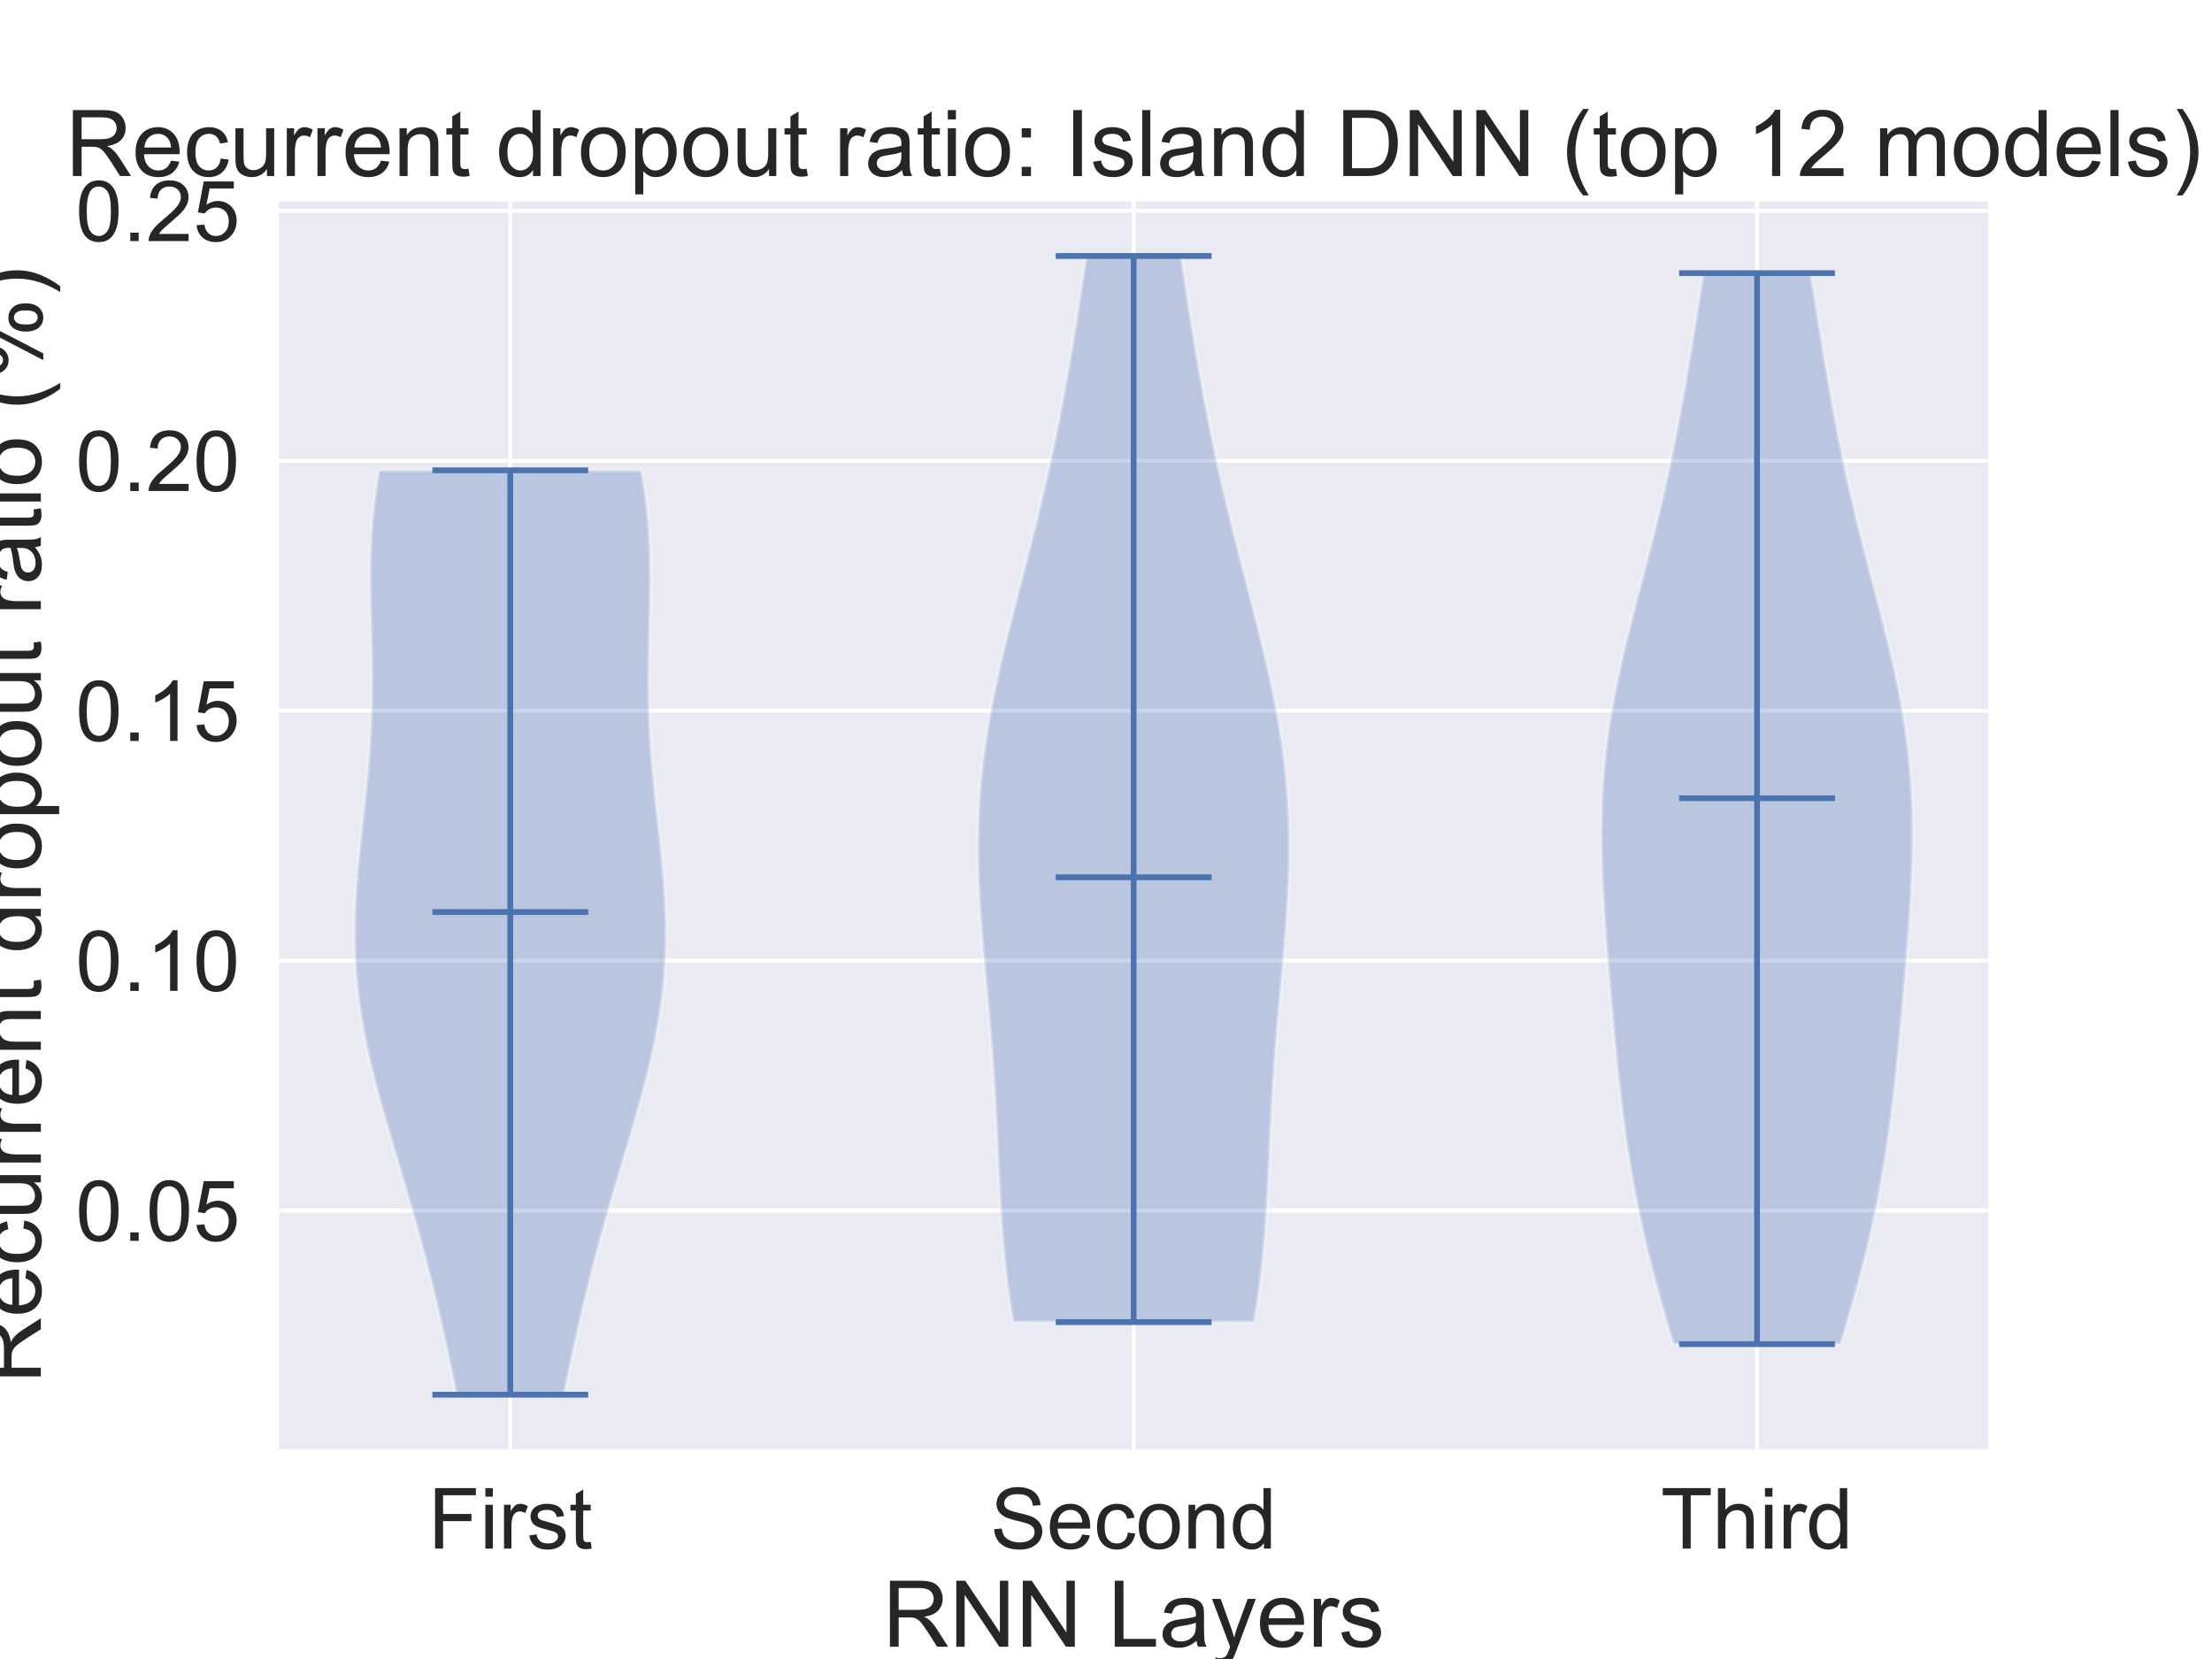 <?xml version="1.0" encoding="utf-8" standalone="no"?>
<!DOCTYPE svg PUBLIC "-//W3C//DTD SVG 1.1//EN"
  "http://www.w3.org/Graphics/SVG/1.1/DTD/svg11.dtd">
<!-- Created with matplotlib (https://matplotlib.org/) -->
<svg height="432pt" version="1.1" viewBox="0 0 576 432" width="576pt" xmlns="http://www.w3.org/2000/svg" xmlns:xlink="http://www.w3.org/1999/xlink">
 <defs>
  <style type="text/css">
*{stroke-linecap:butt;stroke-linejoin:round;white-space:pre;}
  </style>
 </defs>
 <g id="figure_1">
  <g id="patch_1">
   <path d="M 0 432 
L 576 432 
L 576 0 
L 0 0 
z
" style="fill:#ffffff;"/>
  </g>
  <g id="axes_1">
   <g id="patch_2">
    <path d="M 72 378 
L 518.4 378 
L 518.4 51.84 
L 72 51.84 
z
" style="fill:#eaeaf2;"/>
   </g>
   <g id="matplotlib.axis_1">
    <g id="xtick_1">
     <g id="line2d_1">
      <path clip-path="url(#pc2ed44bfce)" d="M 132.873 378 
L 132.873 51.84 
" style="fill:none;stroke:#ffffff;stroke-linecap:round;"/>
     </g>
     <g id="text_1">
      <!-- First -->
      <defs>
       <path d="M 8.203 0 
L 8.203 71.578 
L 56.5 71.578 
L 56.5 63.141 
L 17.672 63.141 
L 17.672 40.969 
L 51.266 40.969 
L 51.266 32.516 
L 17.672 32.516 
L 17.672 0 
z
" id="ArialMT-70"/>
       <path d="M 6.641 61.469 
L 6.641 71.578 
L 15.438 71.578 
L 15.438 61.469 
z
M 6.641 0 
L 6.641 51.859 
L 15.438 51.859 
L 15.438 0 
z
" id="ArialMT-105"/>
       <path d="M 6.5 0 
L 6.5 51.859 
L 14.406 51.859 
L 14.406 44 
Q 17.438 49.516 20 51.266 
Q 22.562 53.031 25.641 53.031 
Q 30.078 53.031 34.672 50.203 
L 31.641 42.047 
Q 28.422 43.953 25.203 43.953 
Q 22.312 43.953 20.016 42.219 
Q 17.719 40.484 16.75 37.406 
Q 15.281 32.719 15.281 27.156 
L 15.281 0 
z
" id="ArialMT-114"/>
       <path d="M 3.078 15.484 
L 11.766 16.844 
Q 12.5 11.625 15.844 8.844 
Q 19.188 6.062 25.203 6.062 
Q 31.25 6.062 34.172 8.516 
Q 37.109 10.984 37.109 14.312 
Q 37.109 17.281 34.516 19 
Q 32.719 20.172 25.531 21.969 
Q 15.875 24.422 12.141 26.203 
Q 8.406 27.984 6.469 31.125 
Q 4.547 34.281 4.547 38.094 
Q 4.547 41.547 6.125 44.5 
Q 7.719 47.469 10.453 49.422 
Q 12.5 50.922 16.031 51.969 
Q 19.578 53.031 23.641 53.031 
Q 29.734 53.031 34.344 51.266 
Q 38.969 49.516 41.156 46.5 
Q 43.359 43.5 44.188 38.484 
L 35.594 37.312 
Q 35.016 41.312 32.203 43.547 
Q 29.391 45.797 24.266 45.797 
Q 18.219 45.797 15.625 43.797 
Q 13.031 41.797 13.031 39.109 
Q 13.031 37.406 14.109 36.031 
Q 15.188 34.625 17.484 33.688 
Q 18.797 33.203 25.25 31.453 
Q 34.578 28.953 38.25 27.359 
Q 41.938 25.781 44.031 22.75 
Q 46.141 19.734 46.141 15.234 
Q 46.141 10.844 43.578 6.953 
Q 41.016 3.078 36.172 0.953 
Q 31.344 -1.172 25.25 -1.172 
Q 15.141 -1.172 9.844 3.031 
Q 4.547 7.234 3.078 15.484 
z
" id="ArialMT-115"/>
       <path d="M 25.781 7.859 
L 27.047 0.094 
Q 23.344 -0.688 20.406 -0.688 
Q 15.625 -0.688 12.984 0.828 
Q 10.359 2.344 9.281 4.812 
Q 8.203 7.281 8.203 15.188 
L 8.203 45.016 
L 1.766 45.016 
L 1.766 51.859 
L 8.203 51.859 
L 8.203 64.703 
L 16.938 69.969 
L 16.938 51.859 
L 25.781 51.859 
L 25.781 45.016 
L 16.938 45.016 
L 16.938 14.703 
Q 16.938 10.938 17.406 9.859 
Q 17.875 8.797 18.922 8.156 
Q 19.969 7.516 21.922 7.516 
Q 23.391 7.516 25.781 7.859 
z
" id="ArialMT-116"/>
      </defs>
      <g style="fill:#262626;" transform="translate(111.491 403.247)scale(0.22 -0.22)">
       <use xlink:href="#ArialMT-70"/>
       <use x="61.084" xlink:href="#ArialMT-105"/>
       <use x="83.301" xlink:href="#ArialMT-114"/>
       <use x="116.602" xlink:href="#ArialMT-115"/>
       <use x="166.602" xlink:href="#ArialMT-116"/>
      </g>
     </g>
    </g>
    <g id="xtick_2">
     <g id="line2d_2">
      <path clip-path="url(#pc2ed44bfce)" d="M 295.2 378 
L 295.2 51.84 
" style="fill:none;stroke:#ffffff;stroke-linecap:round;"/>
     </g>
     <g id="text_2">
      <!-- Second -->
      <defs>
       <path d="M 4.5 23 
L 13.422 23.781 
Q 14.062 18.406 16.375 14.969 
Q 18.703 11.531 23.578 9.406 
Q 28.469 7.281 34.578 7.281 
Q 39.984 7.281 44.141 8.891 
Q 48.297 10.5 50.312 13.297 
Q 52.344 16.109 52.344 19.438 
Q 52.344 22.797 50.391 25.312 
Q 48.438 27.828 43.953 29.547 
Q 41.062 30.672 31.203 33.031 
Q 21.344 35.406 17.391 37.5 
Q 12.25 40.188 9.734 44.156 
Q 7.234 48.141 7.234 53.078 
Q 7.234 58.5 10.297 63.203 
Q 13.375 67.922 19.281 70.359 
Q 25.203 72.797 32.422 72.797 
Q 40.375 72.797 46.453 70.234 
Q 52.547 67.672 55.812 62.688 
Q 59.078 57.719 59.328 51.422 
L 50.25 50.734 
Q 49.516 57.516 45.281 60.984 
Q 41.062 64.453 32.812 64.453 
Q 24.219 64.453 20.281 61.297 
Q 16.359 58.156 16.359 53.719 
Q 16.359 49.859 19.141 47.359 
Q 21.875 44.875 33.422 42.266 
Q 44.969 39.656 49.266 37.703 
Q 55.516 34.812 58.484 30.391 
Q 61.469 25.984 61.469 20.219 
Q 61.469 14.5 58.203 9.438 
Q 54.938 4.391 48.797 1.578 
Q 42.672 -1.219 35.016 -1.219 
Q 25.297 -1.219 18.719 1.609 
Q 12.156 4.438 8.422 10.125 
Q 4.688 15.828 4.5 23 
z
" id="ArialMT-83"/>
       <path d="M 42.094 16.703 
L 51.172 15.578 
Q 49.031 7.625 43.219 3.219 
Q 37.406 -1.172 28.375 -1.172 
Q 17 -1.172 10.328 5.828 
Q 3.656 12.844 3.656 25.484 
Q 3.656 38.578 10.391 45.797 
Q 17.141 53.031 27.875 53.031 
Q 38.281 53.031 44.875 45.953 
Q 51.469 38.875 51.469 26.031 
Q 51.469 25.25 51.422 23.688 
L 12.75 23.688 
Q 13.234 15.141 17.578 10.594 
Q 21.922 6.062 28.422 6.062 
Q 33.25 6.062 36.672 8.594 
Q 40.094 11.141 42.094 16.703 
z
M 13.234 30.906 
L 42.188 30.906 
Q 41.609 37.453 38.875 40.719 
Q 34.672 45.797 27.984 45.797 
Q 21.922 45.797 17.797 41.75 
Q 13.672 37.703 13.234 30.906 
z
" id="ArialMT-101"/>
       <path d="M 40.438 19 
L 49.078 17.875 
Q 47.656 8.938 41.812 3.875 
Q 35.984 -1.172 27.484 -1.172 
Q 16.844 -1.172 10.375 5.781 
Q 3.906 12.75 3.906 25.734 
Q 3.906 34.125 6.688 40.422 
Q 9.469 46.734 15.156 49.875 
Q 20.844 53.031 27.547 53.031 
Q 35.984 53.031 41.359 48.75 
Q 46.734 44.484 48.25 36.625 
L 39.703 35.297 
Q 38.484 40.531 35.375 43.156 
Q 32.281 45.797 27.875 45.797 
Q 21.234 45.797 17.078 41.031 
Q 12.938 36.281 12.938 25.984 
Q 12.938 15.531 16.938 10.797 
Q 20.953 6.062 27.391 6.062 
Q 32.562 6.062 36.031 9.234 
Q 39.5 12.406 40.438 19 
z
" id="ArialMT-99"/>
       <path d="M 3.328 25.922 
Q 3.328 40.328 11.328 47.266 
Q 18.016 53.031 27.641 53.031 
Q 38.328 53.031 45.109 46.016 
Q 51.906 39.016 51.906 26.656 
Q 51.906 16.656 48.906 10.906 
Q 45.906 5.172 40.156 2 
Q 34.422 -1.172 27.641 -1.172 
Q 16.75 -1.172 10.031 5.812 
Q 3.328 12.797 3.328 25.922 
z
M 12.359 25.922 
Q 12.359 15.969 16.703 11.016 
Q 21.047 6.062 27.641 6.062 
Q 34.188 6.062 38.531 11.031 
Q 42.875 16.016 42.875 26.219 
Q 42.875 35.844 38.5 40.797 
Q 34.125 45.75 27.641 45.75 
Q 21.047 45.75 16.703 40.812 
Q 12.359 35.891 12.359 25.922 
z
" id="ArialMT-111"/>
       <path d="M 6.594 0 
L 6.594 51.859 
L 14.5 51.859 
L 14.5 44.484 
Q 20.219 53.031 31 53.031 
Q 35.688 53.031 39.625 51.344 
Q 43.562 49.656 45.516 46.922 
Q 47.469 44.188 48.25 40.438 
Q 48.734 37.984 48.734 31.891 
L 48.734 0 
L 39.938 0 
L 39.938 31.547 
Q 39.938 36.922 38.906 39.578 
Q 37.891 42.234 35.281 43.812 
Q 32.672 45.406 29.156 45.406 
Q 23.531 45.406 19.453 41.844 
Q 15.375 38.281 15.375 28.328 
L 15.375 0 
z
" id="ArialMT-110"/>
       <path d="M 40.234 0 
L 40.234 6.547 
Q 35.297 -1.172 25.734 -1.172 
Q 19.531 -1.172 14.328 2.25 
Q 9.125 5.672 6.266 11.797 
Q 3.422 17.922 3.422 25.875 
Q 3.422 33.641 6 39.969 
Q 8.594 46.297 13.766 49.656 
Q 18.953 53.031 25.344 53.031 
Q 30.031 53.031 33.688 51.047 
Q 37.359 49.078 39.656 45.906 
L 39.656 71.578 
L 48.391 71.578 
L 48.391 0 
z
M 12.453 25.875 
Q 12.453 15.922 16.641 10.984 
Q 20.844 6.062 26.562 6.062 
Q 32.328 6.062 36.344 10.766 
Q 40.375 15.484 40.375 25.141 
Q 40.375 35.797 36.266 40.766 
Q 32.172 45.75 26.172 45.75 
Q 20.312 45.75 16.375 40.969 
Q 12.453 36.188 12.453 25.875 
z
" id="ArialMT-100"/>
      </defs>
      <g style="fill:#262626;" transform="translate(257.895 403.247)scale(0.22 -0.22)">
       <use xlink:href="#ArialMT-83"/>
       <use x="66.699" xlink:href="#ArialMT-101"/>
       <use x="122.314" xlink:href="#ArialMT-99"/>
       <use x="172.314" xlink:href="#ArialMT-111"/>
       <use x="227.93" xlink:href="#ArialMT-110"/>
       <use x="283.545" xlink:href="#ArialMT-100"/>
      </g>
     </g>
    </g>
    <g id="xtick_3">
     <g id="line2d_3">
      <path clip-path="url(#pc2ed44bfce)" d="M 457.527 378 
L 457.527 51.84 
" style="fill:none;stroke:#ffffff;stroke-linecap:round;"/>
     </g>
     <g id="text_3">
      <!-- Third -->
      <defs>
       <path d="M 25.922 0 
L 25.922 63.141 
L 2.344 63.141 
L 2.344 71.578 
L 59.078 71.578 
L 59.078 63.141 
L 35.406 63.141 
L 35.406 0 
z
" id="ArialMT-84"/>
       <path d="M 6.594 0 
L 6.594 71.578 
L 15.375 71.578 
L 15.375 45.906 
Q 21.531 53.031 30.906 53.031 
Q 36.672 53.031 40.922 50.75 
Q 45.172 48.484 47 44.484 
Q 48.828 40.484 48.828 32.859 
L 48.828 0 
L 40.047 0 
L 40.047 32.859 
Q 40.047 39.453 37.188 42.453 
Q 34.328 45.453 29.109 45.453 
Q 25.203 45.453 21.75 43.422 
Q 18.312 41.406 16.844 37.938 
Q 15.375 34.469 15.375 28.375 
L 15.375 0 
z
" id="ArialMT-104"/>
      </defs>
      <g style="fill:#262626;" transform="translate(432.468 403.247)scale(0.22 -0.22)">
       <use xlink:href="#ArialMT-84"/>
       <use x="61.084" xlink:href="#ArialMT-104"/>
       <use x="116.699" xlink:href="#ArialMT-105"/>
       <use x="138.916" xlink:href="#ArialMT-114"/>
       <use x="172.217" xlink:href="#ArialMT-100"/>
      </g>
     </g>
    </g>
    <g id="text_4">
     <!-- RNN Layers -->
     <defs>
      <path d="M 7.859 0 
L 7.859 71.578 
L 39.594 71.578 
Q 49.172 71.578 54.141 69.641 
Q 59.125 67.719 62.109 62.828 
Q 65.094 57.953 65.094 52.047 
Q 65.094 44.438 60.156 39.203 
Q 55.219 33.984 44.922 32.562 
Q 48.688 30.766 50.641 29 
Q 54.781 25.203 58.5 19.484 
L 70.953 0 
L 59.031 0 
L 49.562 14.891 
Q 45.406 21.344 42.719 24.75 
Q 40.047 28.172 37.922 29.531 
Q 35.797 30.906 33.594 31.453 
Q 31.984 31.781 28.328 31.781 
L 17.328 31.781 
L 17.328 0 
z
M 17.328 39.984 
L 37.703 39.984 
Q 44.188 39.984 47.844 41.328 
Q 51.516 42.672 53.422 45.625 
Q 55.328 48.578 55.328 52.047 
Q 55.328 57.125 51.641 60.391 
Q 47.953 63.672 39.984 63.672 
L 17.328 63.672 
z
" id="ArialMT-82"/>
      <path d="M 7.625 0 
L 7.625 71.578 
L 17.328 71.578 
L 54.938 15.375 
L 54.938 71.578 
L 64.016 71.578 
L 64.016 0 
L 54.297 0 
L 16.703 56.25 
L 16.703 0 
z
" id="ArialMT-78"/>
      <path id="ArialMT-32"/>
      <path d="M 7.328 0 
L 7.328 71.578 
L 16.797 71.578 
L 16.797 8.453 
L 52.047 8.453 
L 52.047 0 
z
" id="ArialMT-76"/>
      <path d="M 40.438 6.391 
Q 35.547 2.25 31.031 0.531 
Q 26.516 -1.172 21.344 -1.172 
Q 12.797 -1.172 8.203 3 
Q 3.609 7.172 3.609 13.672 
Q 3.609 17.484 5.344 20.625 
Q 7.078 23.781 9.891 25.688 
Q 12.703 27.594 16.219 28.562 
Q 18.797 29.25 24.031 29.891 
Q 34.672 31.156 39.703 32.906 
Q 39.75 34.719 39.75 35.203 
Q 39.75 40.578 37.25 42.781 
Q 33.891 45.75 27.25 45.75 
Q 21.047 45.75 18.094 43.578 
Q 15.141 41.406 13.719 35.891 
L 5.125 37.062 
Q 6.297 42.578 8.984 45.969 
Q 11.672 49.359 16.75 51.188 
Q 21.828 53.031 28.516 53.031 
Q 35.156 53.031 39.297 51.469 
Q 43.453 49.906 45.406 47.531 
Q 47.359 45.172 48.141 41.547 
Q 48.578 39.312 48.578 33.453 
L 48.578 21.734 
Q 48.578 9.469 49.141 6.219 
Q 49.703 2.984 51.375 0 
L 42.188 0 
Q 40.828 2.734 40.438 6.391 
z
M 39.703 26.031 
Q 34.906 24.078 25.344 22.703 
Q 19.922 21.922 17.672 20.938 
Q 15.438 19.969 14.203 18.094 
Q 12.984 16.219 12.984 13.922 
Q 12.984 10.406 15.641 8.062 
Q 18.312 5.719 23.438 5.719 
Q 28.516 5.719 32.469 7.938 
Q 36.422 10.156 38.281 14.016 
Q 39.703 17 39.703 22.797 
z
" id="ArialMT-97"/>
      <path d="M 6.203 -19.969 
L 5.219 -11.719 
Q 8.109 -12.5 10.25 -12.5 
Q 13.188 -12.5 14.938 -11.516 
Q 16.703 -10.547 17.828 -8.797 
Q 18.656 -7.469 20.516 -2.25 
Q 20.75 -1.516 21.297 -0.094 
L 1.609 51.859 
L 11.078 51.859 
L 21.875 21.828 
Q 23.969 16.109 25.641 9.812 
Q 27.156 15.875 29.25 21.625 
L 40.328 51.859 
L 49.125 51.859 
L 29.391 -0.875 
Q 26.219 -9.422 24.469 -12.641 
Q 22.125 -17 19.094 -19.016 
Q 16.062 -21.047 11.859 -21.047 
Q 9.328 -21.047 6.203 -19.969 
z
" id="ArialMT-121"/>
     </defs>
     <g style="fill:#262626;" transform="translate(229.852 428.798)scale(0.24 -0.24)">
      <use xlink:href="#ArialMT-82"/>
      <use x="72.217" xlink:href="#ArialMT-78"/>
      <use x="144.434" xlink:href="#ArialMT-78"/>
      <use x="216.65" xlink:href="#ArialMT-32"/>
      <use x="244.434" xlink:href="#ArialMT-76"/>
      <use x="300.049" xlink:href="#ArialMT-97"/>
      <use x="355.664" xlink:href="#ArialMT-121"/>
      <use x="405.664" xlink:href="#ArialMT-101"/>
      <use x="461.279" xlink:href="#ArialMT-114"/>
      <use x="494.58" xlink:href="#ArialMT-115"/>
     </g>
    </g>
   </g>
   <g id="matplotlib.axis_2">
    <g id="ytick_1">
     <g id="line2d_4">
      <path clip-path="url(#pc2ed44bfce)" d="M 72 315.233 
L 518.4 315.233 
" style="fill:none;stroke:#ffffff;stroke-linecap:round;"/>
     </g>
     <g id="text_5">
      <!-- 0.05 -->
      <defs>
       <path d="M 4.156 35.297 
Q 4.156 48 6.766 55.734 
Q 9.375 63.484 14.516 67.672 
Q 19.672 71.875 27.484 71.875 
Q 33.25 71.875 37.594 69.547 
Q 41.938 67.234 44.766 62.859 
Q 47.609 58.5 49.219 52.219 
Q 50.828 45.953 50.828 35.297 
Q 50.828 22.703 48.234 14.969 
Q 45.656 7.234 40.5 3 
Q 35.359 -1.219 27.484 -1.219 
Q 17.141 -1.219 11.234 6.203 
Q 4.156 15.141 4.156 35.297 
z
M 13.188 35.297 
Q 13.188 17.672 17.312 11.828 
Q 21.438 6 27.484 6 
Q 33.547 6 37.672 11.859 
Q 41.797 17.719 41.797 35.297 
Q 41.797 52.984 37.672 58.781 
Q 33.547 64.594 27.391 64.594 
Q 21.344 64.594 17.719 59.469 
Q 13.188 52.938 13.188 35.297 
z
" id="ArialMT-48"/>
       <path d="M 9.078 0 
L 9.078 10.016 
L 19.094 10.016 
L 19.094 0 
z
" id="ArialMT-46"/>
       <path d="M 4.156 18.75 
L 13.375 19.531 
Q 14.406 12.797 18.141 9.391 
Q 21.875 6 27.156 6 
Q 33.5 6 37.891 10.781 
Q 42.281 15.578 42.281 23.484 
Q 42.281 31 38.062 35.344 
Q 33.844 39.703 27 39.703 
Q 22.75 39.703 19.328 37.766 
Q 15.922 35.844 13.969 32.766 
L 5.719 33.844 
L 12.641 70.609 
L 48.25 70.609 
L 48.25 62.203 
L 19.672 62.203 
L 15.828 42.969 
Q 22.266 47.469 29.344 47.469 
Q 38.719 47.469 45.156 40.969 
Q 51.609 34.469 51.609 24.266 
Q 51.609 14.547 45.953 7.469 
Q 39.062 -1.219 27.156 -1.219 
Q 17.391 -1.219 11.203 4.25 
Q 5.031 9.719 4.156 18.75 
z
" id="ArialMT-53"/>
      </defs>
      <g style="fill:#262626;" transform="translate(19.686 323.107)scale(0.22 -0.22)">
       <use xlink:href="#ArialMT-48"/>
       <use x="55.615" xlink:href="#ArialMT-46"/>
       <use x="83.398" xlink:href="#ArialMT-48"/>
       <use x="139.014" xlink:href="#ArialMT-53"/>
      </g>
     </g>
    </g>
    <g id="ytick_2">
     <g id="line2d_5">
      <path clip-path="url(#pc2ed44bfce)" d="M 72 250.151 
L 518.4 250.151 
" style="fill:none;stroke:#ffffff;stroke-linecap:round;"/>
     </g>
     <g id="text_6">
      <!-- 0.10 -->
      <defs>
       <path d="M 37.25 0 
L 28.469 0 
L 28.469 56 
Q 25.297 52.984 20.141 49.953 
Q 14.984 46.922 10.891 45.406 
L 10.891 53.906 
Q 18.266 57.375 23.781 62.297 
Q 29.297 67.234 31.594 71.875 
L 37.25 71.875 
z
" id="ArialMT-49"/>
      </defs>
      <g style="fill:#262626;" transform="translate(19.686 258.025)scale(0.22 -0.22)">
       <use xlink:href="#ArialMT-48"/>
       <use x="55.615" xlink:href="#ArialMT-46"/>
       <use x="83.398" xlink:href="#ArialMT-49"/>
       <use x="139.014" xlink:href="#ArialMT-48"/>
      </g>
     </g>
    </g>
    <g id="ytick_3">
     <g id="line2d_6">
      <path clip-path="url(#pc2ed44bfce)" d="M 72 185.069 
L 518.4 185.069 
" style="fill:none;stroke:#ffffff;stroke-linecap:round;"/>
     </g>
     <g id="text_7">
      <!-- 0.15 -->
      <g style="fill:#262626;" transform="translate(19.686 192.942)scale(0.22 -0.22)">
       <use xlink:href="#ArialMT-48"/>
       <use x="55.615" xlink:href="#ArialMT-46"/>
       <use x="83.398" xlink:href="#ArialMT-49"/>
       <use x="139.014" xlink:href="#ArialMT-53"/>
      </g>
     </g>
    </g>
    <g id="ytick_4">
     <g id="line2d_7">
      <path clip-path="url(#pc2ed44bfce)" d="M 72 119.987 
L 518.4 119.987 
" style="fill:none;stroke:#ffffff;stroke-linecap:round;"/>
     </g>
     <g id="text_8">
      <!-- 0.20 -->
      <defs>
       <path d="M 50.344 8.453 
L 50.344 0 
L 3.031 0 
Q 2.938 3.172 4.047 6.109 
Q 5.859 10.938 9.828 15.625 
Q 13.812 20.312 21.344 26.469 
Q 33.016 36.031 37.109 41.625 
Q 41.219 47.219 41.219 52.203 
Q 41.219 57.422 37.469 61 
Q 33.734 64.594 27.734 64.594 
Q 21.391 64.594 17.578 60.781 
Q 13.766 56.984 13.719 50.25 
L 4.688 51.172 
Q 5.609 61.281 11.656 66.578 
Q 17.719 71.875 27.938 71.875 
Q 38.234 71.875 44.234 66.156 
Q 50.25 60.453 50.25 52 
Q 50.25 47.703 48.484 43.547 
Q 46.734 39.406 42.656 34.812 
Q 38.578 30.219 29.109 22.219 
Q 21.188 15.578 18.938 13.203 
Q 16.703 10.844 15.234 8.453 
z
" id="ArialMT-50"/>
      </defs>
      <g style="fill:#262626;" transform="translate(19.686 127.86)scale(0.22 -0.22)">
       <use xlink:href="#ArialMT-48"/>
       <use x="55.615" xlink:href="#ArialMT-46"/>
       <use x="83.398" xlink:href="#ArialMT-50"/>
       <use x="139.014" xlink:href="#ArialMT-48"/>
      </g>
     </g>
    </g>
    <g id="ytick_5">
     <g id="line2d_8">
      <path clip-path="url(#pc2ed44bfce)" d="M 72 54.904 
L 518.4 54.904 
" style="fill:none;stroke:#ffffff;stroke-linecap:round;"/>
     </g>
     <g id="text_9">
      <!-- 0.25 -->
      <g style="fill:#262626;" transform="translate(19.686 62.778)scale(0.22 -0.22)">
       <use xlink:href="#ArialMT-48"/>
       <use x="55.615" xlink:href="#ArialMT-46"/>
       <use x="83.398" xlink:href="#ArialMT-50"/>
       <use x="139.014" xlink:href="#ArialMT-53"/>
      </g>
     </g>
    </g>
    <g id="text_10">
     <!-- Recurrent dropout ratio (%) -->
     <defs>
      <path d="M 40.578 0 
L 40.578 7.625 
Q 34.516 -1.172 24.125 -1.172 
Q 19.531 -1.172 15.547 0.578 
Q 11.578 2.344 9.641 5 
Q 7.719 7.672 6.938 11.531 
Q 6.391 14.109 6.391 19.734 
L 6.391 51.859 
L 15.188 51.859 
L 15.188 23.094 
Q 15.188 16.219 15.719 13.812 
Q 16.547 10.359 19.234 8.375 
Q 21.922 6.391 25.875 6.391 
Q 29.828 6.391 33.297 8.422 
Q 36.766 10.453 38.203 13.938 
Q 39.656 17.438 39.656 24.078 
L 39.656 51.859 
L 48.438 51.859 
L 48.438 0 
z
" id="ArialMT-117"/>
      <path d="M 6.594 -19.875 
L 6.594 51.859 
L 14.594 51.859 
L 14.594 45.125 
Q 17.438 49.078 21 51.047 
Q 24.562 53.031 29.641 53.031 
Q 36.281 53.031 41.359 49.609 
Q 46.438 46.188 49.016 39.953 
Q 51.609 33.734 51.609 26.312 
Q 51.609 18.359 48.75 11.984 
Q 45.906 5.609 40.453 2.219 
Q 35.016 -1.172 29 -1.172 
Q 24.609 -1.172 21.109 0.688 
Q 17.625 2.547 15.375 5.375 
L 15.375 -19.875 
z
M 14.547 25.641 
Q 14.547 15.625 18.594 10.844 
Q 22.656 6.062 28.422 6.062 
Q 34.281 6.062 38.453 11.016 
Q 42.625 15.969 42.625 26.375 
Q 42.625 36.281 38.547 41.203 
Q 34.469 46.141 28.812 46.141 
Q 23.188 46.141 18.859 40.891 
Q 14.547 35.641 14.547 25.641 
z
" id="ArialMT-112"/>
      <path d="M 23.391 -21.047 
Q 16.109 -11.859 11.078 0.438 
Q 6.062 12.75 6.062 25.922 
Q 6.062 37.547 9.812 48.188 
Q 14.203 60.547 23.391 72.797 
L 29.688 72.797 
Q 23.781 62.641 21.875 58.297 
Q 18.891 51.562 17.188 44.234 
Q 15.094 35.109 15.094 25.875 
Q 15.094 2.391 29.688 -21.047 
z
" id="ArialMT-40"/>
      <path d="M 5.812 54.391 
Q 5.812 62.062 9.672 67.422 
Q 13.531 72.797 20.844 72.797 
Q 27.594 72.797 32 67.984 
Q 36.422 63.188 36.422 53.859 
Q 36.422 44.781 31.953 39.875 
Q 27.484 34.969 20.953 34.969 
Q 14.453 34.969 10.125 39.797 
Q 5.812 44.625 5.812 54.391 
z
M 21.094 66.75 
Q 17.828 66.75 15.656 63.906 
Q 13.484 61.078 13.484 53.516 
Q 13.484 46.625 15.672 43.812 
Q 17.875 41.016 21.094 41.016 
Q 24.422 41.016 26.594 43.844 
Q 28.766 46.688 28.766 54.203 
Q 28.766 61.141 26.562 63.938 
Q 24.359 66.75 21.094 66.75 
z
M 21.141 -2.641 
L 60.297 72.797 
L 67.438 72.797 
L 28.422 -2.641 
z
M 52.094 16.797 
Q 52.094 24.516 55.953 29.859 
Q 59.812 35.203 67.188 35.203 
Q 73.922 35.203 78.344 30.391 
Q 82.766 25.594 82.766 16.266 
Q 82.766 7.172 78.297 2.266 
Q 73.828 -2.641 67.234 -2.641 
Q 60.75 -2.641 56.422 2.219 
Q 52.094 7.078 52.094 16.797 
z
M 67.438 29.156 
Q 64.109 29.156 61.938 26.312 
Q 59.766 23.484 59.766 15.922 
Q 59.766 9.078 61.953 6.25 
Q 64.156 3.422 67.391 3.422 
Q 70.75 3.422 72.922 6.25 
Q 75.094 9.078 75.094 16.609 
Q 75.094 23.531 72.891 26.344 
Q 70.703 29.156 67.438 29.156 
z
" id="ArialMT-37"/>
      <path d="M 12.359 -21.047 
L 6.062 -21.047 
Q 20.656 2.391 20.656 25.875 
Q 20.656 35.062 18.562 44.094 
Q 16.891 51.422 13.922 58.156 
Q 12.016 62.547 6.062 72.797 
L 12.359 72.797 
Q 21.531 60.547 25.922 48.188 
Q 29.688 37.547 29.688 25.922 
Q 29.688 12.75 24.625 0.438 
Q 19.578 -11.859 12.359 -21.047 
z
" id="ArialMT-41"/>
     </defs>
     <g style="fill:#262626;" transform="translate(10.635 360.304)rotate(-90)scale(0.24 -0.24)">
      <use xlink:href="#ArialMT-82"/>
      <use x="72.217" xlink:href="#ArialMT-101"/>
      <use x="127.832" xlink:href="#ArialMT-99"/>
      <use x="177.832" xlink:href="#ArialMT-117"/>
      <use x="233.447" xlink:href="#ArialMT-114"/>
      <use x="266.748" xlink:href="#ArialMT-114"/>
      <use x="300.049" xlink:href="#ArialMT-101"/>
      <use x="355.664" xlink:href="#ArialMT-110"/>
      <use x="411.279" xlink:href="#ArialMT-116"/>
      <use x="439.062" xlink:href="#ArialMT-32"/>
      <use x="466.846" xlink:href="#ArialMT-100"/>
      <use x="522.461" xlink:href="#ArialMT-114"/>
      <use x="555.762" xlink:href="#ArialMT-111"/>
      <use x="611.377" xlink:href="#ArialMT-112"/>
      <use x="666.992" xlink:href="#ArialMT-111"/>
      <use x="722.607" xlink:href="#ArialMT-117"/>
      <use x="778.223" xlink:href="#ArialMT-116"/>
      <use x="806.006" xlink:href="#ArialMT-32"/>
      <use x="833.789" xlink:href="#ArialMT-114"/>
      <use x="867.09" xlink:href="#ArialMT-97"/>
      <use x="922.705" xlink:href="#ArialMT-116"/>
      <use x="950.488" xlink:href="#ArialMT-105"/>
      <use x="972.705" xlink:href="#ArialMT-111"/>
      <use x="1028.32" xlink:href="#ArialMT-32"/>
      <use x="1056.104" xlink:href="#ArialMT-40"/>
      <use x="1089.404" xlink:href="#ArialMT-37"/>
      <use x="1178.32" xlink:href="#ArialMT-41"/>
     </g>
    </g>
   </g>
   <g id="PolyCollection_1">
    <defs>
     <path d="M 146.896 -68.825 
L 118.849 -68.825 
L 118.357 -71.257 
L 117.858 -73.688 
L 117.352 -76.12 
L 116.837 -78.551 
L 116.314 -80.982 
L 115.781 -83.414 
L 115.239 -85.845 
L 114.687 -88.277 
L 114.124 -90.708 
L 113.55 -93.139 
L 112.963 -95.571 
L 112.365 -98.002 
L 111.754 -100.434 
L 111.131 -102.865 
L 110.495 -105.296 
L 109.847 -107.728 
L 109.186 -110.159 
L 108.514 -112.59 
L 107.831 -115.022 
L 107.137 -117.453 
L 106.435 -119.885 
L 105.724 -122.316 
L 105.008 -124.747 
L 104.287 -127.179 
L 103.563 -129.61 
L 102.84 -132.042 
L 102.118 -134.473 
L 101.401 -136.904 
L 100.692 -139.336 
L 99.993 -141.767 
L 99.307 -144.199 
L 98.638 -146.63 
L 97.988 -149.061 
L 97.36 -151.493 
L 96.758 -153.924 
L 96.185 -156.356 
L 95.643 -158.787 
L 95.135 -161.218 
L 94.663 -163.65 
L 94.231 -166.081 
L 93.839 -168.512 
L 93.489 -170.944 
L 93.183 -173.375 
L 92.922 -175.807 
L 92.706 -178.238 
L 92.535 -180.669 
L 92.41 -183.101 
L 92.329 -185.532 
L 92.291 -187.964 
L 92.295 -190.395 
L 92.339 -192.826 
L 92.42 -195.258 
L 92.536 -197.689 
L 92.684 -200.121 
L 92.86 -202.552 
L 93.061 -204.983 
L 93.283 -207.415 
L 93.523 -209.846 
L 93.775 -212.277 
L 94.037 -214.709 
L 94.304 -217.14 
L 94.572 -219.572 
L 94.837 -222.003 
L 95.095 -224.434 
L 95.344 -226.866 
L 95.579 -229.297 
L 95.799 -231.729 
L 96 -234.16 
L 96.181 -236.591 
L 96.339 -239.023 
L 96.475 -241.454 
L 96.586 -243.886 
L 96.674 -246.317 
L 96.738 -248.748 
L 96.779 -251.18 
L 96.799 -253.611 
L 96.798 -256.043 
L 96.781 -258.474 
L 96.748 -260.905 
L 96.704 -263.337 
L 96.652 -265.768 
L 96.595 -268.199 
L 96.537 -270.631 
L 96.482 -273.062 
L 96.434 -275.494 
L 96.399 -277.925 
L 96.379 -280.356 
L 96.38 -282.788 
L 96.406 -285.219 
L 96.459 -287.651 
L 96.545 -290.082 
L 96.666 -292.513 
L 96.826 -294.945 
L 97.028 -297.376 
L 97.274 -299.808 
L 97.566 -302.239 
L 97.905 -304.67 
L 98.293 -307.102 
L 98.73 -309.533 
L 167.016 -309.533 
L 167.016 -309.533 
L 167.453 -307.102 
L 167.841 -304.67 
L 168.18 -302.239 
L 168.472 -299.808 
L 168.717 -297.376 
L 168.919 -294.945 
L 169.079 -292.513 
L 169.201 -290.082 
L 169.286 -287.651 
L 169.34 -285.219 
L 169.365 -282.788 
L 169.366 -280.356 
L 169.346 -277.925 
L 169.311 -275.494 
L 169.264 -273.062 
L 169.209 -270.631 
L 169.151 -268.199 
L 169.094 -265.768 
L 169.041 -263.337 
L 168.997 -260.905 
L 168.965 -258.474 
L 168.947 -256.043 
L 168.947 -253.611 
L 168.966 -251.18 
L 169.008 -248.748 
L 169.071 -246.317 
L 169.159 -243.886 
L 169.271 -241.454 
L 169.406 -239.023 
L 169.565 -236.591 
L 169.745 -234.16 
L 169.946 -231.729 
L 170.166 -229.297 
L 170.401 -226.866 
L 170.65 -224.434 
L 170.909 -222.003 
L 171.174 -219.572 
L 171.442 -217.14 
L 171.708 -214.709 
L 171.97 -212.277 
L 172.223 -209.846 
L 172.462 -207.415 
L 172.684 -204.983 
L 172.886 -202.552 
L 173.062 -200.121 
L 173.21 -197.689 
L 173.326 -195.258 
L 173.407 -192.826 
L 173.451 -190.395 
L 173.455 -187.964 
L 173.417 -185.532 
L 173.336 -183.101 
L 173.21 -180.669 
L 173.04 -178.238 
L 172.824 -175.807 
L 172.562 -173.375 
L 172.256 -170.944 
L 171.907 -168.512 
L 171.515 -166.081 
L 171.082 -163.65 
L 170.611 -161.218 
L 170.103 -158.787 
L 169.561 -156.356 
L 168.987 -153.924 
L 168.385 -151.493 
L 167.758 -149.061 
L 167.108 -146.63 
L 166.438 -144.199 
L 165.753 -141.767 
L 165.054 -139.336 
L 164.344 -136.904 
L 163.627 -134.473 
L 162.906 -132.042 
L 162.182 -129.61 
L 161.459 -127.179 
L 160.738 -124.747 
L 160.021 -122.316 
L 159.311 -119.885 
L 158.608 -117.453 
L 157.915 -115.022 
L 157.231 -112.59 
L 156.559 -110.159 
L 155.899 -107.728 
L 155.25 -105.296 
L 154.614 -102.865 
L 153.991 -100.434 
L 153.38 -98.002 
L 152.782 -95.571 
L 152.196 -93.139 
L 151.622 -90.708 
L 151.058 -88.277 
L 150.506 -85.845 
L 149.964 -83.414 
L 149.432 -80.982 
L 148.909 -78.551 
L 148.394 -76.12 
L 147.887 -73.688 
L 147.388 -71.257 
L 146.896 -68.825 
z
" id="mfac0463b43" style="stroke:#ffffff;stroke-opacity:0.3;"/>
    </defs>
    <g clip-path="url(#pc2ed44bfce)">
     <use style="fill:#4c72b0;fill-opacity:0.3;stroke:#ffffff;stroke-opacity:0.3;" x="0" xlink:href="#mfac0463b43" y="432"/>
    </g>
   </g>
   <g id="PolyCollection_2">
    <defs>
     <path d="M 326.565 -87.72 
L 263.835 -87.72 
L 263.357 -90.524 
L 262.919 -93.328 
L 262.519 -96.132 
L 262.156 -98.936 
L 261.828 -101.741 
L 261.533 -104.545 
L 261.268 -107.349 
L 261.031 -110.153 
L 260.819 -112.957 
L 260.629 -115.762 
L 260.457 -118.566 
L 260.3 -121.37 
L 260.155 -124.174 
L 260.019 -126.978 
L 259.888 -129.783 
L 259.759 -132.587 
L 259.629 -135.391 
L 259.496 -138.195 
L 259.357 -140.999 
L 259.21 -143.803 
L 259.053 -146.608 
L 258.886 -149.412 
L 258.707 -152.216 
L 258.516 -155.02 
L 258.312 -157.824 
L 258.097 -160.629 
L 257.871 -163.433 
L 257.635 -166.237 
L 257.391 -169.041 
L 257.14 -171.845 
L 256.886 -174.65 
L 256.63 -177.454 
L 256.377 -180.258 
L 256.127 -183.062 
L 255.886 -185.866 
L 255.656 -188.671 
L 255.44 -191.475 
L 255.243 -194.279 
L 255.067 -197.083 
L 254.916 -199.887 
L 254.793 -202.691 
L 254.7 -205.496 
L 254.641 -208.3 
L 254.618 -211.104 
L 254.633 -213.908 
L 254.689 -216.712 
L 254.785 -219.517 
L 254.925 -222.321 
L 255.107 -225.125 
L 255.334 -227.929 
L 255.604 -230.733 
L 255.918 -233.538 
L 256.274 -236.342 
L 256.671 -239.146 
L 257.109 -241.95 
L 257.584 -244.754 
L 258.096 -247.559 
L 258.642 -250.363 
L 259.218 -253.167 
L 259.824 -255.971 
L 260.455 -258.775 
L 261.108 -261.579 
L 261.781 -264.384 
L 262.471 -267.188 
L 263.174 -269.992 
L 263.887 -272.796 
L 264.608 -275.6 
L 265.332 -278.405 
L 266.059 -281.209 
L 266.785 -284.013 
L 267.507 -286.817 
L 268.223 -289.621 
L 268.932 -292.426 
L 269.631 -295.23 
L 270.319 -298.034 
L 270.995 -300.838 
L 271.657 -303.642 
L 272.304 -306.447 
L 272.936 -309.251 
L 273.553 -312.055 
L 274.154 -314.859 
L 274.74 -317.663 
L 275.309 -320.467 
L 275.864 -323.272 
L 276.403 -326.076 
L 276.929 -328.88 
L 277.44 -331.684 
L 277.939 -334.488 
L 278.426 -337.293 
L 278.901 -340.097 
L 279.367 -342.901 
L 279.823 -345.705 
L 280.271 -348.509 
L 280.711 -351.314 
L 281.144 -354.118 
L 281.571 -356.922 
L 281.993 -359.726 
L 282.411 -362.53 
L 282.824 -365.335 
L 307.576 -365.335 
L 307.576 -365.335 
L 307.989 -362.53 
L 308.407 -359.726 
L 308.829 -356.922 
L 309.256 -354.118 
L 309.689 -351.314 
L 310.129 -348.509 
L 310.577 -345.705 
L 311.033 -342.901 
L 311.499 -340.097 
L 311.974 -337.293 
L 312.461 -334.488 
L 312.96 -331.684 
L 313.471 -328.88 
L 313.997 -326.076 
L 314.536 -323.272 
L 315.091 -320.467 
L 315.66 -317.663 
L 316.246 -314.859 
L 316.847 -312.055 
L 317.464 -309.251 
L 318.096 -306.447 
L 318.743 -303.642 
L 319.405 -300.838 
L 320.081 -298.034 
L 320.769 -295.23 
L 321.468 -292.426 
L 322.177 -289.621 
L 322.893 -286.817 
L 323.615 -284.013 
L 324.341 -281.209 
L 325.068 -278.405 
L 325.792 -275.6 
L 326.513 -272.796 
L 327.226 -269.992 
L 327.929 -267.188 
L 328.619 -264.384 
L 329.292 -261.579 
L 329.945 -258.775 
L 330.576 -255.971 
L 331.182 -253.167 
L 331.758 -250.363 
L 332.304 -247.559 
L 332.816 -244.754 
L 333.291 -241.95 
L 333.729 -239.146 
L 334.126 -236.342 
L 334.482 -233.538 
L 334.796 -230.733 
L 335.066 -227.929 
L 335.293 -225.125 
L 335.475 -222.321 
L 335.615 -219.517 
L 335.711 -216.712 
L 335.767 -213.908 
L 335.782 -211.104 
L 335.759 -208.3 
L 335.7 -205.496 
L 335.607 -202.691 
L 335.484 -199.887 
L 335.333 -197.083 
L 335.157 -194.279 
L 334.96 -191.475 
L 334.744 -188.671 
L 334.514 -185.866 
L 334.273 -183.062 
L 334.023 -180.258 
L 333.769 -177.454 
L 333.514 -174.65 
L 333.26 -171.845 
L 333.009 -169.041 
L 332.765 -166.237 
L 332.529 -163.433 
L 332.303 -160.629 
L 332.088 -157.824 
L 331.884 -155.02 
L 331.693 -152.216 
L 331.514 -149.412 
L 331.347 -146.608 
L 331.19 -143.803 
L 331.043 -140.999 
L 330.904 -138.195 
L 330.771 -135.391 
L 330.641 -132.587 
L 330.512 -129.783 
L 330.381 -126.978 
L 330.245 -124.174 
L 330.1 -121.37 
L 329.943 -118.566 
L 329.771 -115.762 
L 329.581 -112.957 
L 329.369 -110.153 
L 329.132 -107.349 
L 328.867 -104.545 
L 328.572 -101.741 
L 328.244 -98.936 
L 327.881 -96.132 
L 327.481 -93.328 
L 327.043 -90.524 
L 326.565 -87.72 
z
" id="mf4364b0116" style="stroke:#ffffff;stroke-opacity:0.3;"/>
    </defs>
    <g clip-path="url(#pc2ed44bfce)">
     <use style="fill:#4c72b0;fill-opacity:0.3;stroke:#ffffff;stroke-opacity:0.3;" x="0" xlink:href="#mf4364b0116" y="432"/>
    </g>
   </g>
   <g id="PolyCollection_3">
    <defs>
     <path d="M 479.337 -81.989 
L 435.718 -81.989 
L 434.878 -84.806 
L 434.049 -87.623 
L 433.233 -90.44 
L 432.433 -93.257 
L 431.652 -96.074 
L 430.891 -98.891 
L 430.153 -101.708 
L 429.439 -104.525 
L 428.75 -107.342 
L 428.088 -110.16 
L 427.454 -112.977 
L 426.849 -115.794 
L 426.271 -118.611 
L 425.723 -121.428 
L 425.203 -124.245 
L 424.71 -127.062 
L 424.245 -129.879 
L 423.805 -132.696 
L 423.39 -135.513 
L 422.998 -138.33 
L 422.627 -141.147 
L 422.276 -143.964 
L 421.942 -146.781 
L 421.624 -149.598 
L 421.32 -152.415 
L 421.028 -155.232 
L 420.746 -158.049 
L 420.474 -160.866 
L 420.208 -163.683 
L 419.949 -166.5 
L 419.695 -169.317 
L 419.447 -172.135 
L 419.202 -174.952 
L 418.963 -177.769 
L 418.729 -180.586 
L 418.501 -183.403 
L 418.281 -186.22 
L 418.069 -189.037 
L 417.868 -191.854 
L 417.68 -194.671 
L 417.507 -197.488 
L 417.352 -200.305 
L 417.218 -203.122 
L 417.107 -205.939 
L 417.023 -208.756 
L 416.968 -211.573 
L 416.945 -214.39 
L 416.958 -217.207 
L 417.007 -220.024 
L 417.096 -222.841 
L 417.227 -225.658 
L 417.401 -228.475 
L 417.619 -231.292 
L 417.882 -234.11 
L 418.19 -236.927 
L 418.543 -239.744 
L 418.941 -242.561 
L 419.382 -245.378 
L 419.864 -248.195 
L 420.386 -251.012 
L 420.944 -253.829 
L 421.538 -256.646 
L 422.162 -259.463 
L 422.813 -262.28 
L 423.489 -265.097 
L 424.185 -267.914 
L 424.897 -270.731 
L 425.621 -273.548 
L 426.354 -276.365 
L 427.091 -279.182 
L 427.83 -281.999 
L 428.566 -284.816 
L 429.296 -287.633 
L 430.018 -290.45 
L 430.729 -293.267 
L 431.427 -296.085 
L 432.109 -298.902 
L 432.775 -301.719 
L 433.423 -304.536 
L 434.053 -307.353 
L 434.665 -310.17 
L 435.257 -312.987 
L 435.832 -315.804 
L 436.389 -318.621 
L 436.93 -321.438 
L 437.455 -324.255 
L 437.966 -327.072 
L 438.464 -329.889 
L 438.951 -332.706 
L 439.429 -335.523 
L 439.899 -338.34 
L 440.363 -341.157 
L 440.822 -343.974 
L 441.278 -346.791 
L 441.732 -349.608 
L 442.186 -352.425 
L 442.639 -355.242 
L 443.094 -358.06 
L 443.55 -360.877 
L 471.504 -360.877 
L 471.504 -360.877 
L 471.961 -358.06 
L 472.415 -355.242 
L 472.869 -352.425 
L 473.322 -349.608 
L 473.776 -346.791 
L 474.232 -343.974 
L 474.692 -341.157 
L 475.155 -338.34 
L 475.625 -335.523 
L 476.103 -332.706 
L 476.59 -329.889 
L 477.089 -327.072 
L 477.6 -324.255 
L 478.125 -321.438 
L 478.665 -318.621 
L 479.222 -315.804 
L 479.797 -312.987 
L 480.39 -310.17 
L 481.001 -307.353 
L 481.631 -304.536 
L 482.28 -301.719 
L 482.946 -298.902 
L 483.628 -296.085 
L 484.326 -293.267 
L 485.036 -290.45 
L 485.758 -287.633 
L 486.489 -284.816 
L 487.225 -281.999 
L 487.963 -279.182 
L 488.701 -276.365 
L 489.434 -273.548 
L 490.158 -270.731 
L 490.87 -267.914 
L 491.566 -265.097 
L 492.241 -262.28 
L 492.893 -259.463 
L 493.517 -256.646 
L 494.11 -253.829 
L 494.669 -251.012 
L 495.191 -248.195 
L 495.673 -245.378 
L 496.114 -242.561 
L 496.511 -239.744 
L 496.864 -236.927 
L 497.173 -234.11 
L 497.436 -231.292 
L 497.654 -228.475 
L 497.827 -225.658 
L 497.958 -222.841 
L 498.047 -220.024 
L 498.097 -217.207 
L 498.109 -214.39 
L 498.086 -211.573 
L 498.032 -208.756 
L 497.947 -205.939 
L 497.837 -203.122 
L 497.702 -200.305 
L 497.548 -197.488 
L 497.375 -194.671 
L 497.187 -191.854 
L 496.986 -189.037 
L 496.774 -186.22 
L 496.553 -183.403 
L 496.325 -180.586 
L 496.091 -177.769 
L 495.852 -174.952 
L 495.608 -172.135 
L 495.359 -169.317 
L 495.106 -166.5 
L 494.846 -163.683 
L 494.581 -160.866 
L 494.308 -158.049 
L 494.027 -155.232 
L 493.735 -152.415 
L 493.431 -149.598 
L 493.113 -146.781 
L 492.779 -143.964 
L 492.428 -141.147 
L 492.057 -138.33 
L 491.665 -135.513 
L 491.249 -132.696 
L 490.81 -129.879 
L 490.344 -127.062 
L 489.852 -124.245 
L 489.332 -121.428 
L 488.783 -118.611 
L 488.206 -115.794 
L 487.6 -112.977 
L 486.966 -110.16 
L 486.304 -107.342 
L 485.616 -104.525 
L 484.902 -101.708 
L 484.163 -98.891 
L 483.402 -96.074 
L 482.621 -93.257 
L 481.821 -90.44 
L 481.006 -87.623 
L 480.177 -84.806 
L 479.337 -81.989 
z
" id="md0b075abb9" style="stroke:#ffffff;stroke-opacity:0.3;"/>
    </defs>
    <g clip-path="url(#pc2ed44bfce)">
     <use style="fill:#4c72b0;fill-opacity:0.3;stroke:#ffffff;stroke-opacity:0.3;" x="0" xlink:href="#md0b075abb9" y="432"/>
    </g>
   </g>
   <g id="LineCollection_1">
    <path clip-path="url(#pc2ed44bfce)" d="M 112.582 122.467 
L 153.164 122.467 
" style="fill:none;stroke:#4c72b0;stroke-width:1.5;"/>
    <path clip-path="url(#pc2ed44bfce)" d="M 274.909 66.665 
L 315.491 66.665 
" style="fill:none;stroke:#4c72b0;stroke-width:1.5;"/>
    <path clip-path="url(#pc2ed44bfce)" d="M 437.236 71.123 
L 477.818 71.123 
" style="fill:none;stroke:#4c72b0;stroke-width:1.5;"/>
   </g>
   <g id="LineCollection_2">
    <path clip-path="url(#pc2ed44bfce)" d="M 112.582 363.175 
L 153.164 363.175 
" style="fill:none;stroke:#4c72b0;stroke-width:1.5;"/>
    <path clip-path="url(#pc2ed44bfce)" d="M 274.909 344.28 
L 315.491 344.28 
" style="fill:none;stroke:#4c72b0;stroke-width:1.5;"/>
    <path clip-path="url(#pc2ed44bfce)" d="M 437.236 350.011 
L 477.818 350.011 
" style="fill:none;stroke:#4c72b0;stroke-width:1.5;"/>
   </g>
   <g id="LineCollection_3">
    <path clip-path="url(#pc2ed44bfce)" d="M 132.873 363.175 
L 132.873 122.467 
" style="fill:none;stroke:#4c72b0;stroke-width:1.5;"/>
    <path clip-path="url(#pc2ed44bfce)" d="M 295.2 344.28 
L 295.2 66.665 
" style="fill:none;stroke:#4c72b0;stroke-width:1.5;"/>
    <path clip-path="url(#pc2ed44bfce)" d="M 457.527 350.011 
L 457.527 71.123 
" style="fill:none;stroke:#4c72b0;stroke-width:1.5;"/>
   </g>
   <g id="LineCollection_4">
    <path clip-path="url(#pc2ed44bfce)" d="M 112.582 237.493 
L 153.164 237.493 
" style="fill:none;stroke:#4c72b0;stroke-width:1.5;"/>
    <path clip-path="url(#pc2ed44bfce)" d="M 274.909 228.449 
L 315.491 228.449 
" style="fill:none;stroke:#4c72b0;stroke-width:1.5;"/>
    <path clip-path="url(#pc2ed44bfce)" d="M 437.236 207.857 
L 477.818 207.857 
" style="fill:none;stroke:#4c72b0;stroke-width:1.5;"/>
   </g>
   <g id="patch_3">
    <path d="M 72 378 
L 72 51.84 
" style="fill:none;stroke:#ffffff;stroke-linecap:square;stroke-linejoin:miter;stroke-width:1.25;"/>
   </g>
   <g id="patch_4">
    <path d="M 518.4 378 
L 518.4 51.84 
" style="fill:none;stroke:#ffffff;stroke-linecap:square;stroke-linejoin:miter;stroke-width:1.25;"/>
   </g>
   <g id="patch_5">
    <path d="M 72 378 
L 518.4 378 
" style="fill:none;stroke:#ffffff;stroke-linecap:square;stroke-linejoin:miter;stroke-width:1.25;"/>
   </g>
   <g id="patch_6">
    <path d="M 72 51.84 
L 518.4 51.84 
" style="fill:none;stroke:#ffffff;stroke-linecap:square;stroke-linejoin:miter;stroke-width:1.25;"/>
   </g>
   <g id="text_11">
    <!-- Recurrent dropout ratio: Island DNN (top 12 models) -->
    <defs>
     <path d="M 9.031 41.844 
L 9.031 51.859 
L 19.047 51.859 
L 19.047 41.844 
z
M 9.031 0 
L 9.031 10.016 
L 19.047 10.016 
L 19.047 0 
z
" id="ArialMT-58"/>
     <path d="M 9.328 0 
L 9.328 71.578 
L 18.797 71.578 
L 18.797 0 
z
" id="ArialMT-73"/>
     <path d="M 6.391 0 
L 6.391 71.578 
L 15.188 71.578 
L 15.188 0 
z
" id="ArialMT-108"/>
     <path d="M 7.719 0 
L 7.719 71.578 
L 32.375 71.578 
Q 40.719 71.578 45.125 70.562 
Q 51.266 69.141 55.609 65.438 
Q 61.281 60.641 64.078 53.188 
Q 66.891 45.75 66.891 36.188 
Q 66.891 28.031 64.984 21.734 
Q 63.094 15.438 60.109 11.297 
Q 57.125 7.172 53.578 4.797 
Q 50.047 2.438 45.047 1.219 
Q 40.047 0 33.547 0 
z
M 17.188 8.453 
L 32.469 8.453 
Q 39.547 8.453 43.578 9.766 
Q 47.609 11.078 50 13.484 
Q 53.375 16.844 55.25 22.531 
Q 57.125 28.219 57.125 36.328 
Q 57.125 47.562 53.438 53.594 
Q 49.75 59.625 44.484 61.672 
Q 40.672 63.141 32.234 63.141 
L 17.188 63.141 
z
" id="ArialMT-68"/>
     <path d="M 6.594 0 
L 6.594 51.859 
L 14.453 51.859 
L 14.453 44.578 
Q 16.891 48.391 20.938 50.703 
Q 25 53.031 30.172 53.031 
Q 35.938 53.031 39.625 50.641 
Q 43.312 48.25 44.828 43.953 
Q 50.984 53.031 60.844 53.031 
Q 68.562 53.031 72.703 48.75 
Q 76.859 44.484 76.859 35.594 
L 76.859 0 
L 68.109 0 
L 68.109 32.672 
Q 68.109 37.938 67.25 40.25 
Q 66.406 42.578 64.156 43.984 
Q 61.922 45.406 58.891 45.406 
Q 53.422 45.406 49.797 41.766 
Q 46.188 38.141 46.188 30.125 
L 46.188 0 
L 37.406 0 
L 37.406 33.688 
Q 37.406 39.547 35.25 42.469 
Q 33.109 45.406 28.219 45.406 
Q 24.516 45.406 21.359 43.453 
Q 18.219 41.5 16.797 37.734 
Q 15.375 33.984 15.375 26.906 
L 15.375 0 
z
" id="ArialMT-109"/>
    </defs>
    <g style="fill:#262626;" transform="translate(17.093 45.84)scale(0.24 -0.24)">
     <use xlink:href="#ArialMT-82"/>
     <use x="72.217" xlink:href="#ArialMT-101"/>
     <use x="127.832" xlink:href="#ArialMT-99"/>
     <use x="177.832" xlink:href="#ArialMT-117"/>
     <use x="233.447" xlink:href="#ArialMT-114"/>
     <use x="266.748" xlink:href="#ArialMT-114"/>
     <use x="300.049" xlink:href="#ArialMT-101"/>
     <use x="355.664" xlink:href="#ArialMT-110"/>
     <use x="411.279" xlink:href="#ArialMT-116"/>
     <use x="439.062" xlink:href="#ArialMT-32"/>
     <use x="466.846" xlink:href="#ArialMT-100"/>
     <use x="522.461" xlink:href="#ArialMT-114"/>
     <use x="555.762" xlink:href="#ArialMT-111"/>
     <use x="611.377" xlink:href="#ArialMT-112"/>
     <use x="666.992" xlink:href="#ArialMT-111"/>
     <use x="722.607" xlink:href="#ArialMT-117"/>
     <use x="778.223" xlink:href="#ArialMT-116"/>
     <use x="806.006" xlink:href="#ArialMT-32"/>
     <use x="833.789" xlink:href="#ArialMT-114"/>
     <use x="867.09" xlink:href="#ArialMT-97"/>
     <use x="922.705" xlink:href="#ArialMT-116"/>
     <use x="950.488" xlink:href="#ArialMT-105"/>
     <use x="972.705" xlink:href="#ArialMT-111"/>
     <use x="1028.32" xlink:href="#ArialMT-58"/>
     <use x="1056.104" xlink:href="#ArialMT-32"/>
     <use x="1083.887" xlink:href="#ArialMT-73"/>
     <use x="1111.67" xlink:href="#ArialMT-115"/>
     <use x="1161.67" xlink:href="#ArialMT-108"/>
     <use x="1183.887" xlink:href="#ArialMT-97"/>
     <use x="1239.502" xlink:href="#ArialMT-110"/>
     <use x="1295.117" xlink:href="#ArialMT-100"/>
     <use x="1350.732" xlink:href="#ArialMT-32"/>
     <use x="1378.516" xlink:href="#ArialMT-68"/>
     <use x="1450.732" xlink:href="#ArialMT-78"/>
     <use x="1522.949" xlink:href="#ArialMT-78"/>
     <use x="1595.166" xlink:href="#ArialMT-32"/>
     <use x="1622.949" xlink:href="#ArialMT-40"/>
     <use x="1656.25" xlink:href="#ArialMT-116"/>
     <use x="1684.033" xlink:href="#ArialMT-111"/>
     <use x="1739.648" xlink:href="#ArialMT-112"/>
     <use x="1795.264" xlink:href="#ArialMT-32"/>
     <use x="1823.047" xlink:href="#ArialMT-49"/>
     <use x="1878.662" xlink:href="#ArialMT-50"/>
     <use x="1934.277" xlink:href="#ArialMT-32"/>
     <use x="1962.061" xlink:href="#ArialMT-109"/>
     <use x="2045.361" xlink:href="#ArialMT-111"/>
     <use x="2100.977" xlink:href="#ArialMT-100"/>
     <use x="2156.592" xlink:href="#ArialMT-101"/>
     <use x="2212.207" xlink:href="#ArialMT-108"/>
     <use x="2234.424" xlink:href="#ArialMT-115"/>
     <use x="2284.424" xlink:href="#ArialMT-41"/>
    </g>
   </g>
  </g>
 </g>
 <defs>
  <clipPath id="pc2ed44bfce">
   <rect height="326.16" width="446.4" x="72" y="51.84"/>
  </clipPath>
 </defs>
</svg>

